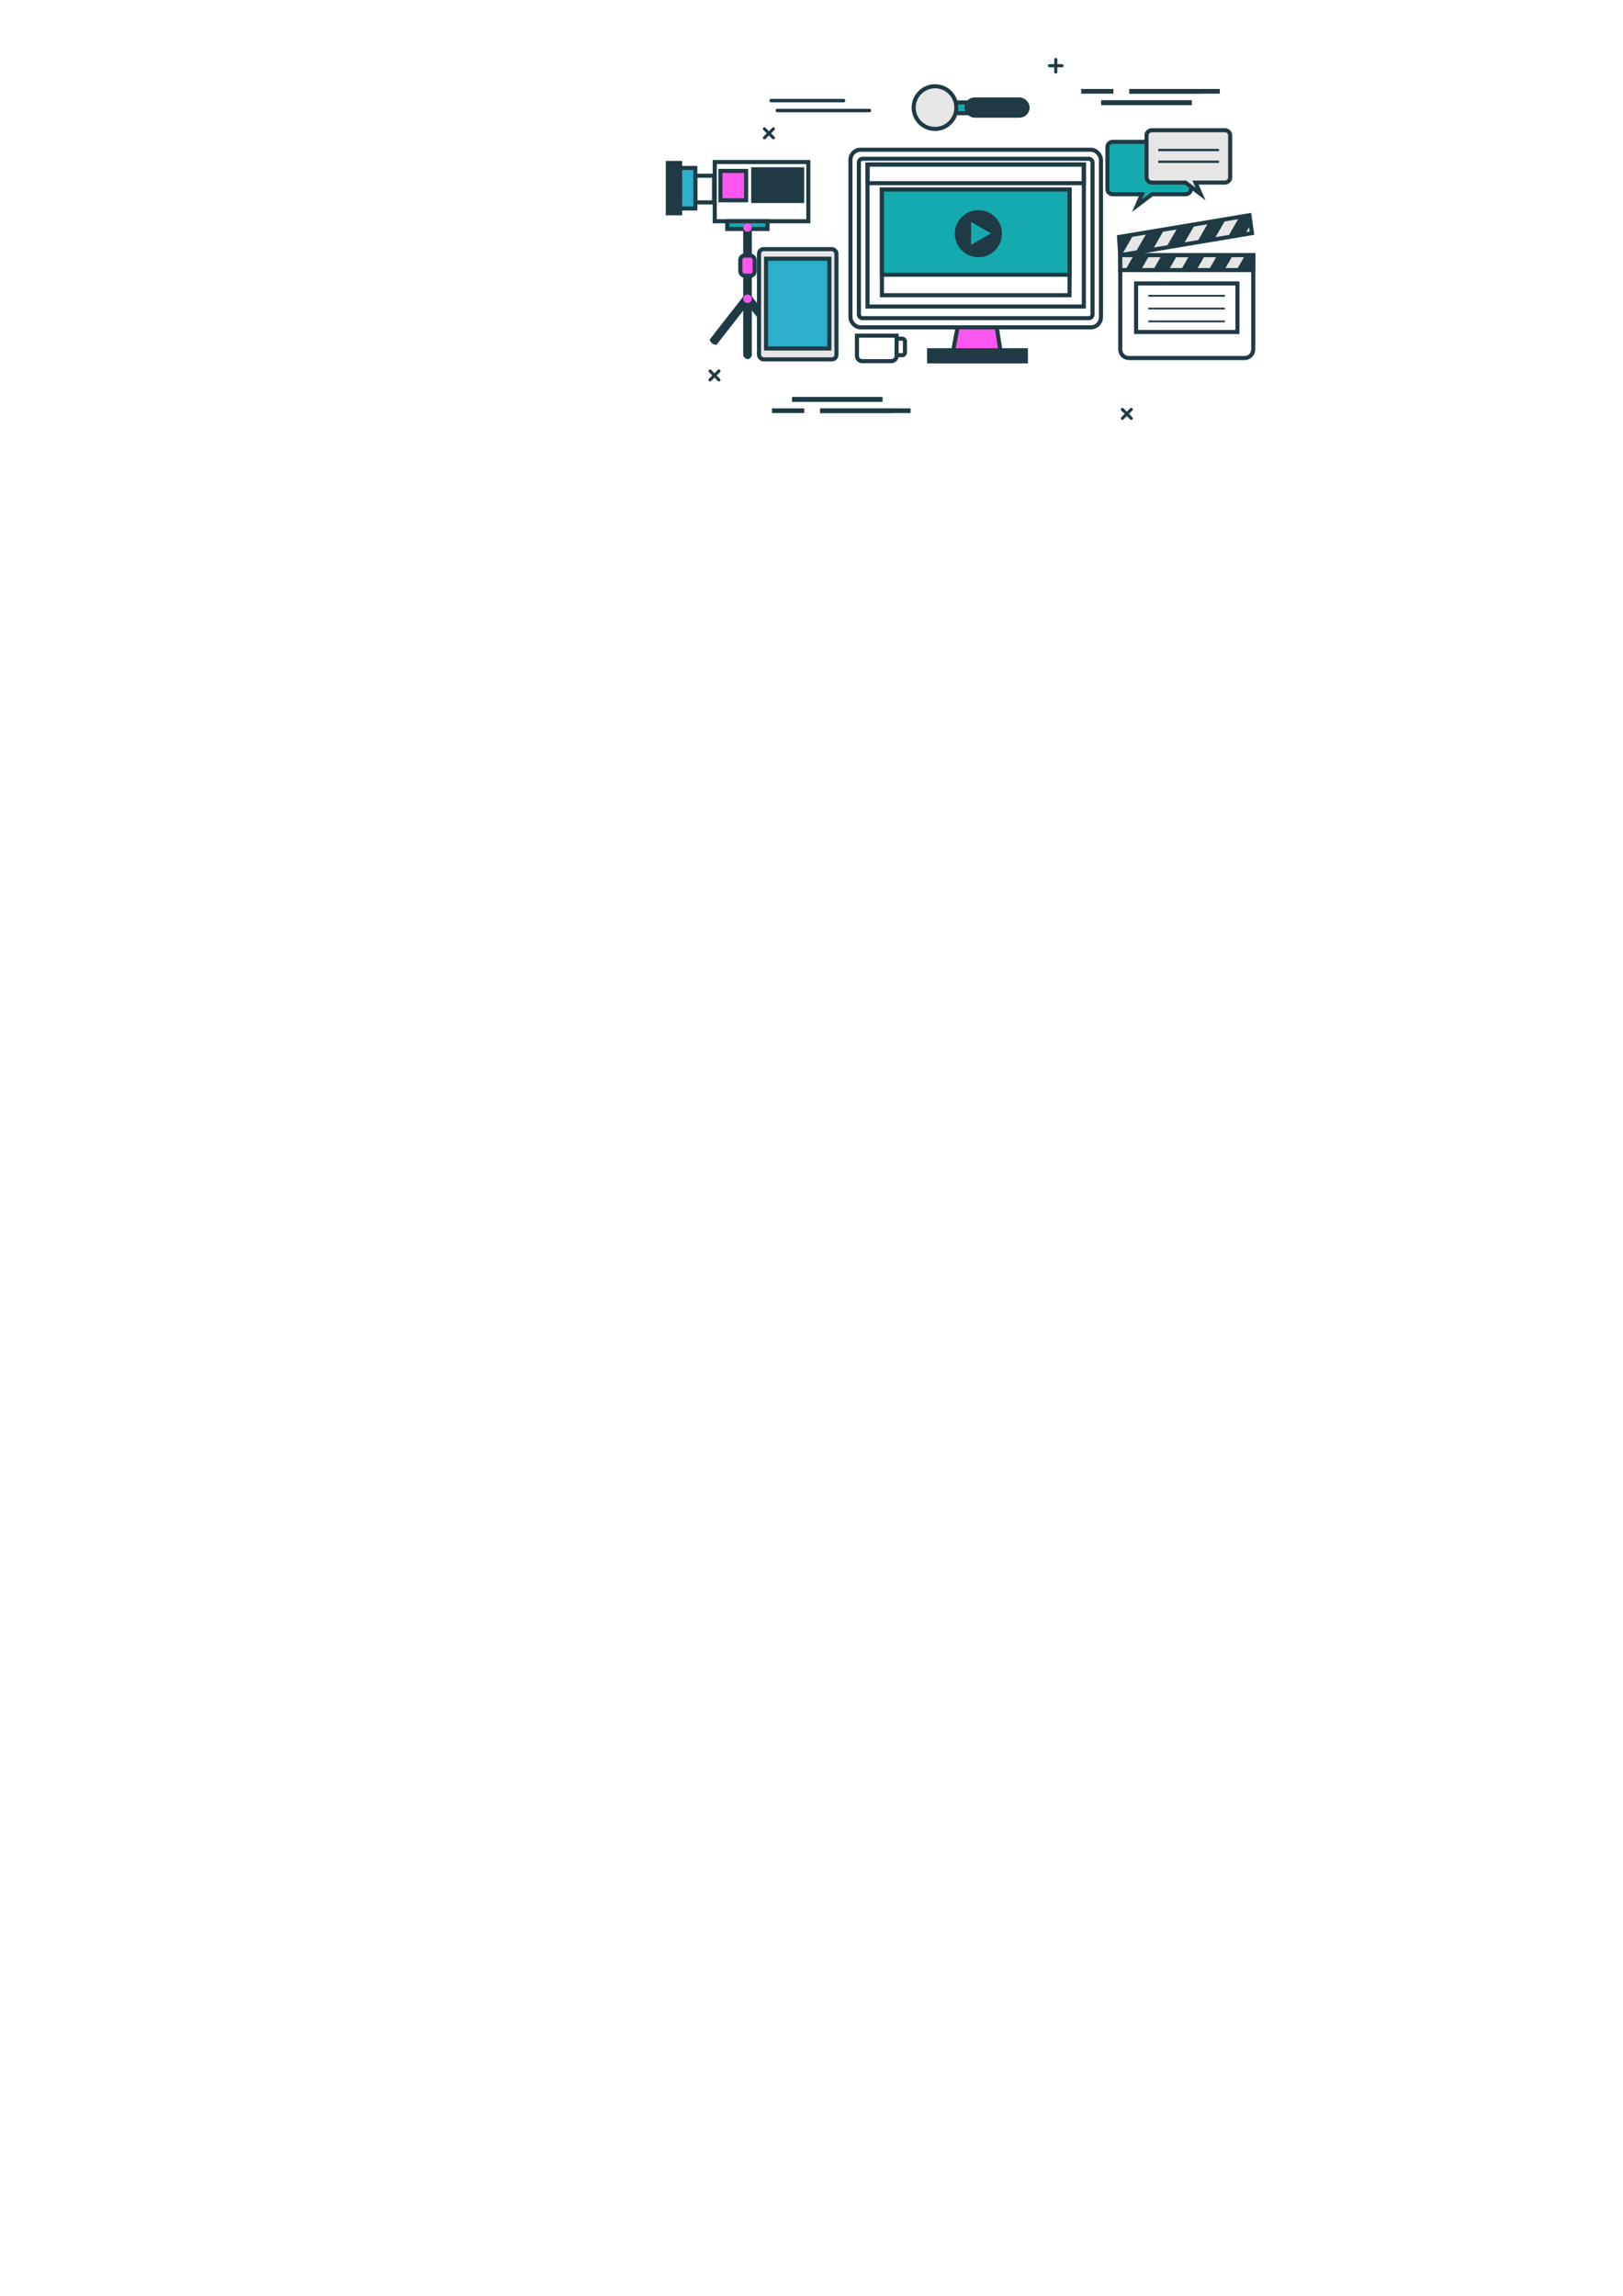 <?xml version="1.0" encoding="UTF-8"?>
<!DOCTYPE svg PUBLIC "-//W3C//DTD SVG 1.1//EN" "http://www.w3.org/Graphics/SVG/1.1/DTD/svg11.dtd">
<!-- Creator: CorelDRAW X7 -->
<svg xmlns="http://www.w3.org/2000/svg" xml:space="preserve" width="210mm" height="297mm" version="1.1" style="shape-rendering:geometricPrecision; text-rendering:geometricPrecision; image-rendering:optimizeQuality; fill-rule:evenodd; clip-rule:evenodd"
viewBox="0 0 21000 29700"
 xmlns:xlink="http://www.w3.org/1999/xlink">
 <defs>
  <style type="text/css">
   <![CDATA[
    .str0 {stroke:#1F3A44;stroke-width:52.92}
    .fil1 {fill:none}
    .fil2 {fill:#15AAB0}
    .fil0 {fill:#1F3A44}
    .fil5 {fill:#2CAFCA}
    .fil3 {fill:#E6E6E6}
    .fil6 {fill:#E6E6E6}
    .fil4 {fill:#FF56F1}
   ]]>
  </style>
    <clipPath id="id0">
     <path d="M14479 3066l16 235 1704 -285 -32 -232 -1688 282z"/>
    </clipPath>
    <clipPath id="id1">
     <path d="M14495 3301l1721 0 0 193 -1721 0 0 -193z"/>
    </clipPath>
 </defs>
 <g id="Layer_x0020_1">
  <rect class="fil0" transform="matrix(-0.544 -0.424 -0.203 0.26 9748.86 3848.79)" width="162" height="2414" rx="81" ry="81"/>
  <rect class="fil1 str0" x="11004" y="1937" width="3241" height="2298" rx="130" ry="130"/>
  <rect class="fil1 str0" x="11113" y="2054" width="3023" height="2062" rx="47" ry="47"/>
  <rect class="fil1 str0" x="11225" y="2128" width="2799" height="1838"/>
  <rect class="fil1 str0" x="11411" y="2452" width="2428" height="1367"/>
  <rect class="fil2 str0" x="11411" y="2452" width="2428" height="1102"/>
  <rect class="fil1 str0" x="11225" y="2128" width="2799" height="242"/>
  <path class="fil2 str0" d="M14396 1835l946 0c37,0 68,30 68,68l0 542c0,37 -31,68 -68,68l-436 0 -194 147 64 -147 -380 0c-37,0 -67,-31 -67,-68l0 -542c0,-38 30,-68 67,-68z"/>
  <path class="fil3 str0" d="M15849 1685l-946 0c-37,0 -68,30 -68,67l0 543c0,37 31,67 68,67l436 0 195 148 -65 -148 380 0c37,0 68,-30 68,-67l0 -543c0,-37 -31,-67 -68,-67z"/>
  <rect class="fil0" x="14986" y="1926" width="786.607" height="29.46"/>
  <rect class="fil0" x="14986" y="2078" width="786.607" height="29.46"/>
  <path class="fil1 str0" d="M14495 3301l112 0 1497 0 112 0 0 112 0 878 0 229c0,62 -51,112 -112,112l-1497 0c-62,0 -112,-50 -112,-112l0 -229 0 -878 0 -112z"/>
  <rect class="fil1 str0" x="14700" y="3667" width="1311" height="628"/>
  <rect class="fil0" x="14859" y="3815" width="989.889" height="23.565"/>
  <rect class="fil0" x="14859" y="3980" width="989.889" height="23.565"/>
  <rect class="fil0" x="14859" y="4146" width="989.889" height="23.565"/>
  <rect class="fil0 str0" x="12022" y="4531" width="1252" height="144"/>
  <polygon class="fil4 str0" points="12390,4235 12897,4235 12944,4531 12334,4531 "/>
  <path class="fil1 str0" d="M11156 4342l377 0 68 0 0 68 0 165 0 29c0,38 -31,68 -68,68l-377 0c-38,0 -68,-30 -68,-68l0 -29 0 -165 0 -68 68 0z"/>
  <path class="fil1 str0" d="M11597 4381l76 0c20,0 36,16 36,35l0 143c0,20 -16,36 -36,36l-76 0"/>
  <rect class="fil2 str0" x="12252" y="1325" width="334" height="139"/>
  <circle class="fil3 str0" cx="12098" cy="1392" r="276"/>
  <rect class="fil0 str0" x="12506" y="1287" width="790" height="209" rx="105" ry="105"/>
  <rect class="fil0 str0" x="8641" y="2108" width="159" height="651"/>
  <rect class="fil5 str0" x="8800" y="2173" width="197" height="524"/>
  <rect class="fil1 str0" x="8997" y="2273" width="242" height="345"/>
  <rect class="fil1 str0" x="9248" y="2096" width="1211" height="766"/>
  <rect class="fil4 str0" x="9321" y="2211" width="333" height="380"/>
  <rect class="fil0 str0" x="9746" y="2190" width="633" height="410"/>
  <rect class="fil0" transform="matrix(0.544 -0.424 0.203 0.26 9595.06 3845.84)" width="162" height="2414" rx="81" ry="81"/>
  <rect class="fil2 str0" x="9410" y="2862" width="521" height="100"/>
  <rect class="fil0" x="9616" y="2885" width="112" height="1760" rx="56" ry="59"/>
  <circle class="fil4" cx="9672" cy="2943" r="55"/>
  <rect class="fil4 str0" x="9579" y="3306" width="186" height="261" rx="57" ry="57"/>
  <circle class="fil4" cx="9672" cy="3865" r="55"/>
  <g id="_1641846344208">
   <polygon class="fil0" points="14479,3066 14495,3301 16199,3016 16167,2784 "/>
   <g style="clip-path:url(#id0)">
    <g>
     <g>
      <rect class="fil6" transform="matrix(0.866 0.5 0.5 -0.866 12045 3212.24)" width="137" height="3419"/>
      <rect class="fil6" transform="matrix(0.866 0.5 0.5 -0.866 12314.9 3368.09)" width="137" height="3419"/>
      <rect class="fil6" transform="matrix(0.866 0.5 0.5 -0.866 12584.9 3523.93)" width="137" height="3419"/>
      <rect class="fil6" transform="matrix(0.866 0.5 0.5 -0.866 12854.8 3679.78)" width="137" height="3419"/>
      <rect class="fil6" transform="matrix(0.866 0.5 0.5 -0.866 13124.7 3835.62)" width="137" height="3419"/>
      <rect class="fil6" transform="matrix(0.866 0.5 0.5 -0.866 13394.7 3991.46)" width="137" height="3419"/>
      <rect class="fil6" transform="matrix(0.866 0.5 0.5 -0.866 13664.6 4147.31)" width="137" height="3419"/>
      <rect class="fil6" transform="matrix(0.866 0.5 0.5 -0.866 13934.5 4303.15)" width="137" height="3419"/>
      <rect class="fil6" transform="matrix(0.866 0.5 0.5 -0.866 14204.5 4459)" width="137" height="3419"/>
      <rect class="fil6" transform="matrix(0.866 0.5 0.5 -0.866 14474.4 4614.84)" width="137" height="3419"/>
      <rect class="fil6" transform="matrix(0.866 0.5 0.5 -0.866 14744.3 4770.69)" width="137" height="3419"/>
      <rect class="fil6" transform="matrix(0.866 0.5 0.5 -0.866 15014.3 4926.53)" width="137" height="3419"/>
      <rect class="fil6" transform="matrix(0.866 0.5 0.5 -0.866 15284.2 5082.38)" width="137" height="3419"/>
      <rect class="fil6" transform="matrix(0.866 0.5 0.5 -0.866 15554.1 5238.22)" width="137" height="3419"/>
      <rect class="fil6" transform="matrix(0.866 0.5 0.5 -0.866 15824 5394.06)" width="137" height="3419"/>
      <rect class="fil6" transform="matrix(0.866 0.5 0.5 -0.866 16094 5549.91)" width="137" height="3419"/>
      <rect class="fil6" transform="matrix(0.866 0.5 0.5 -0.866 16363.9 5705.75)" width="137" height="3419"/>
      <rect class="fil6" transform="matrix(0.866 0.5 0.5 -0.866 16633.8 5861.6)" width="137" height="3419"/>
     </g>
    </g>
   </g>
   <polygon class="fil1 str0" points="14479,3066 14495,3301 16199,3016 16167,2784 "/>
   <polygon class="fil0" points="14495,3301 16216,3301 16216,3494 14495,3494 "/>
   <g style="clip-path:url(#id1)">
    <g>
     <g>
      <rect class="fil6" transform="matrix(0.866 0.5 0.5 -0.866 12045 3212.24)" width="137" height="3419"/>
      <rect class="fil6" transform="matrix(0.866 0.5 0.5 -0.866 12314.9 3368.09)" width="137" height="3419"/>
      <rect class="fil6" transform="matrix(0.866 0.5 0.5 -0.866 12584.9 3523.93)" width="137" height="3419"/>
      <rect class="fil6" transform="matrix(0.866 0.5 0.5 -0.866 12854.8 3679.78)" width="137" height="3419"/>
      <rect class="fil6" transform="matrix(0.866 0.5 0.5 -0.866 13124.7 3835.62)" width="137" height="3419"/>
      <rect class="fil6" transform="matrix(0.866 0.5 0.5 -0.866 13394.7 3991.46)" width="137" height="3419"/>
      <rect class="fil6" transform="matrix(0.866 0.5 0.5 -0.866 13664.6 4147.31)" width="137" height="3419"/>
      <rect class="fil6" transform="matrix(0.866 0.5 0.5 -0.866 13934.5 4303.15)" width="137" height="3419"/>
      <rect class="fil6" transform="matrix(0.866 0.5 0.5 -0.866 14204.5 4459)" width="137" height="3419"/>
      <rect class="fil6" transform="matrix(0.866 0.5 0.5 -0.866 14474.4 4614.84)" width="137" height="3419"/>
      <rect class="fil6" transform="matrix(0.866 0.5 0.5 -0.866 14744.3 4770.69)" width="137" height="3419"/>
      <rect class="fil6" transform="matrix(0.866 0.5 0.5 -0.866 15014.3 4926.53)" width="137" height="3419"/>
      <rect class="fil6" transform="matrix(0.866 0.5 0.5 -0.866 15284.2 5082.38)" width="137" height="3419"/>
      <rect class="fil6" transform="matrix(0.866 0.5 0.5 -0.866 15554.1 5238.22)" width="137" height="3419"/>
      <rect class="fil6" transform="matrix(0.866 0.5 0.5 -0.866 15824 5394.06)" width="137" height="3419"/>
      <rect class="fil6" transform="matrix(0.866 0.5 0.5 -0.866 16094 5549.91)" width="137" height="3419"/>
      <rect class="fil6" transform="matrix(0.866 0.5 0.5 -0.866 16363.9 5705.75)" width="137" height="3419"/>
      <rect class="fil6" transform="matrix(0.866 0.5 0.5 -0.866 16633.8 5861.6)" width="137" height="3419"/>
     </g>
    </g>
   </g>
   <polygon class="fil1 str0" points="14495,3301 16216,3301 16216,3494 14495,3494 "/>
  </g>
  <g id="_1641846344720">
   <rect class="fil3 str0" x="9821" y="3223" width="1002" height="1426" rx="59" ry="59"/>
   <rect class="fil5 str0" x="9912" y="3347" width="819" height="1161"/>
  </g>
  <path class="fil0" d="M12659 2718c169,0 305,137 305,305 0,169 -136,305 -305,305 -168,0 -305,-136 -305,-305 0,-168 137,-305 305,-305zm164 301l-129 -74 -129 -74 0 148 0 148 129 -74 129 -74z"/>
  <polygon class="fil0" points="14613,1151 15783,1151 15783,1212 14613,1212 "/>
  <polygon class="fil0" points="14249,1298 15419,1298 15419,1359 14249,1359 "/>
  <polygon class="fil0" points="14613,1151 15538,1151 15538,1212 14613,1212 "/>
  <polygon class="fil0" points="14249,1298 15419,1298 15419,1359 14249,1359 "/>
  <polygon class="fil0" points="13989,1151 14407,1151 14407,1212 13989,1212 "/>
  <path class="fil0" d="M10058 1452l1192 0c12,0 22,-10 22,-22l0 0c0,-13 -10,-23 -22,-23l-1192 0c-13,0 -23,10 -23,23l0 0c0,12 10,22 23,22z"/>
  <path class="fil0" d="M9978 1324l937 0c12,0 23,-10 23,-22l0 0c0,-13 -11,-23 -23,-23l-937 0c-13,0 -23,10 -23,23l0 0c0,12 10,22 23,22z"/>
  <path class="fil0" d="M9877 1653l0 0c8,-8 21,-8 28,0l44 44 44 -44c7,-8 20,-8 28,0l0 0c8,8 8,21 0,28l-44 44 44 44c8,7 8,20 0,28l0 0c-8,8 -21,8 -28,0l-44 -44 -44 44c-7,8 -20,8 -28,0l0 0c-8,-8 -8,-21 0,-28l44 -44 -44 -44c-8,-7 -8,-20 0,-28z"/>
  <polygon class="fil0" points="10612,5344 11782,5344 11782,5283 10612,5283 "/>
  <polygon class="fil0" points="10249,5197 11418,5197 11418,5137 10249,5137 "/>
  <polygon class="fil0" points="10612,5344 11538,5344 11538,5283 10612,5283 "/>
  <polygon class="fil0" points="10249,5197 11418,5197 11418,5137 10249,5137 "/>
  <polygon class="fil0" points="9989,5344 10406,5344 10406,5283 9989,5283 "/>
  <path class="fil0" d="M14508 5282l0 0c8,-7 20,-7 28,0l44 44 43 -44c8,-7 21,-7 29,0l0 0c7,8 7,21 0,29l-44 43 44 44c7,8 7,20 0,28l0 0c-8,8 -21,8 -29,0l-43 -44 -44 44c-8,8 -20,8 -28,0l0 0c-8,-8 -8,-20 0,-28l44 -44 -44 -43c-8,-8 -8,-21 0,-29z"/>
  <path class="fil0" d="M9173 4785l0 0c8,-7 20,-7 28,0l44 44 43 -44c8,-7 21,-7 29,0l0 0c7,8 7,21 0,29l-44 43 44 44c7,8 7,20 0,28l0 0c-8,8 -21,8 -29,0l-43 -44 -44 44c-8,8 -20,8 -28,0l0 0c-8,-8 -8,-20 0,-28l43 -44 -43 -43c-8,-8 -8,-21 0,-29z"/>
  <path class="fil0" d="M13661 749l0 0c11,0 20,9 20,20l0 61 61 0c11,0 20,9 20,20l0 0c0,11 -9,20 -20,20l-61 0 0 62c0,11 -9,20 -20,20l0 0c-11,0 -20,-9 -20,-20l0 -62 -62 0c-11,0 -20,-9 -20,-20l0 0c0,-11 9,-20 20,-20l62 0 0 -61c0,-11 9,-20 20,-20z"/>
 </g>
</svg>
